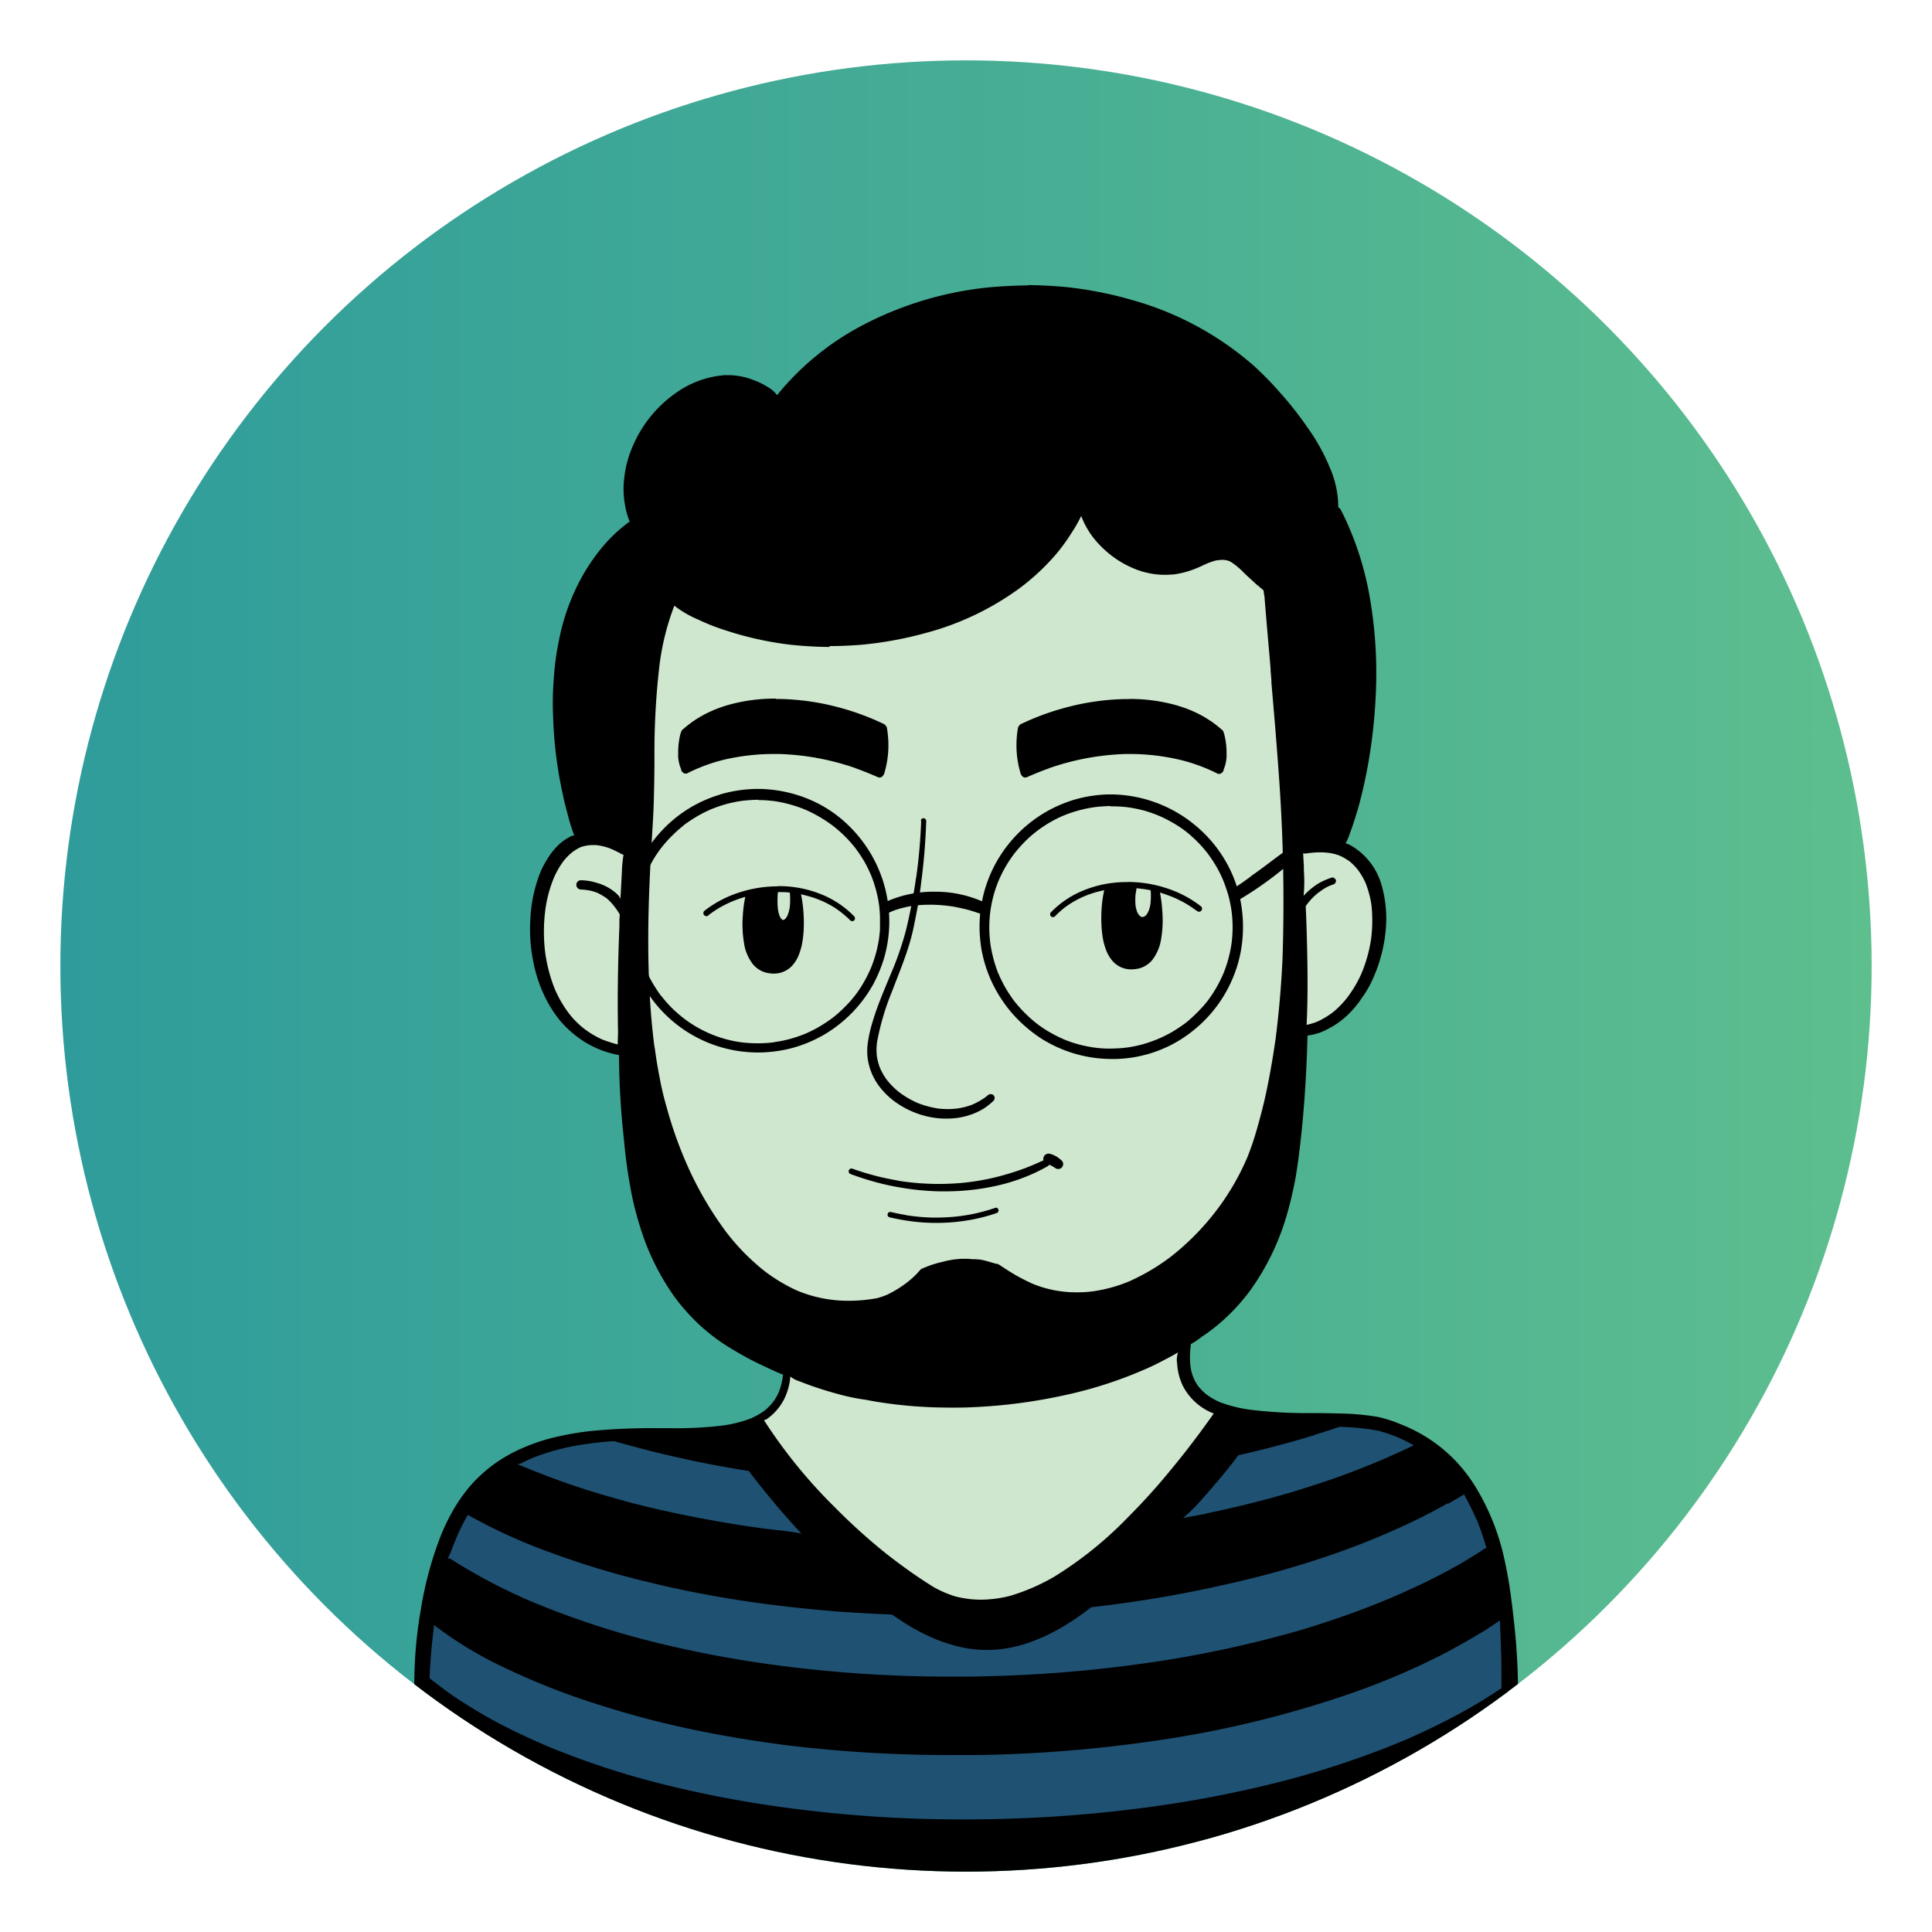 <svg viewBox="0 0 453.54 453.54" xmlns="http://www.w3.org/2000/svg" xmlns:xlink="http://www.w3.org/1999/xlink"><linearGradient id="a" gradientUnits="userSpaceOnUse" x1="14.17" x2="439.37" y1="226.77" y2="226.77"><stop offset="0" stop-color="#2f9c9b"/><stop offset="1" stop-color="#5dbe8e"/></linearGradient><clipPath id="b"><circle cx="226.77" cy="226.77" r="212.6"/></clipPath><circle cx="226.77" cy="226.77" fill="url(#a)" r="212.6"/><g clip-path="url(#b)"><path d="m177.27 334.77s35 51.25 52.5 46.25 46.25-16.25 60-48.75h17.5c3.73 0 23.73-1.27 33.73 11.25s15 35 12.5 66.25c0 0-73.75 35-145 25s-109.67-38.44-109.67-38.44.94-40.33 15.94-50.33 26.25-7.5 35-8.75 25 .02 27.5-2.48z" fill="#1f5173"/><path d="m149.77 247.27s-26.25-1.27-23.77-31.27 25-18.75 25-18.75-12.5-55 11.25-63.75 62.5-41.25 62.5-41.25l77.5 42.5 2.5 65s18.75-5 18.75 12.5-2.5 23.75-18.73 31.27c0 0-6.25 57.5-26.25 67.5 0 0-2.5 18.75 11.25 21.25 0 0-22.5 38.75-40 43.75s-32.5 7.5-52.5-13.75-22.92-28.33-22.92-28.33 12.92-.42 10.42-15.42-40-11.25-35-71.25z" fill="#cfe7ce"/><path d="m245.13 272.3q-2.11 1-4.3 1.86a64.54 64.54 0 0 1 -7.07 2.19 55.65 55.65 0 0 1 -7.57 1.3h.06a62.16 62.16 0 0 1 -7.52.26 61.36 61.36 0 0 1 -8.11-.77h.21a61 61 0 0 1 -10.74-2.8.67.67 0 0 0 -.84.44.69.69 0 0 0 .44.84c1.88.69 3.76 1.3 5.68 1.83a59.07 59.07 0 0 0 5.85 1.3c1.91.34 3.82.58 5.76.74a57.18 57.18 0 0 0 6 .17 54.61 54.61 0 0 0 11.68-1.47 43.23 43.23 0 0 0 5.69-1.77 41 41 0 0 0 5.61-2.66.88.88 0 0 0 .35-1.17.86.86 0 0 0 -.76-.44.94.94 0 0 0 -.42.1"/><path d="m245 271.6a1.26 1.26 0 0 0 .72 1.61 8.71 8.71 0 0 1 1.13.45c.32.18.62.37.92.57a1.16 1.16 0 0 0 1.56-1.68 7.47 7.47 0 0 0 -1.24-1 6.07 6.07 0 0 0 -1.48-.66 1.4 1.4 0 0 0 -.44-.07 1.23 1.23 0 0 0 -1.18.8"/><path d="m233.64 283.55c-1.47.5-3 .92-4.48 1.27a42.42 42.42 0 0 1 -4.92.79 49.34 49.34 0 0 1 -5.58.21 46.83 46.83 0 0 1 -6-.56h.17q-1.83-.3-3.65-.73a.64.64 0 1 0 -.37 1.23 52.79 52.79 0 0 0 6.13 1.06 45.67 45.67 0 0 0 6.5.23 43.8 43.8 0 0 0 6.18-.65 41.41 41.41 0 0 0 6.31-1.62.72.72 0 0 0 .39-.28.66.66 0 0 0 -.54-1h-.16"/><path d="m216.25 192.64a130.11 130.11 0 0 1 -1.18 13.43v-.18c-.58 4.12-1.36 8.2-2.33 12.25a73 73 0 0 1 -3.74 10.78c-1.46 3.55-3 7.08-4.1 10.76a33 33 0 0 0 -1.16 5 13.55 13.55 0 0 0 -.07 3.6 14 14 0 0 0 2.33 6.17 17.55 17.55 0 0 0 4.87 4.72 21.15 21.15 0 0 0 6.36 2.81 19.74 19.74 0 0 0 6.92.52 16.61 16.61 0 0 0 4.75-1.22 14.51 14.51 0 0 0 2.18-1.14 15 15 0 0 0 2.15-1.73.94.94 0 0 0 0-1.31 1 1 0 0 0 -1.32 0l-.5.41a16.25 16.25 0 0 1 -3.18 1.81 16.82 16.82 0 0 1 -3.33.88 19.12 19.12 0 0 1 -4.89 0h.06a21.84 21.84 0 0 1 -5.1-1.46l.3.12a20.58 20.58 0 0 1 -4.21-2.48 17.62 17.62 0 0 1 -3-3.05 14.46 14.46 0 0 1 -1.5-2.68 13.93 13.93 0 0 1 -.71-2.67 13.39 13.39 0 0 1 0-3 .49.49 0 0 1 0 .09c0-.06 0-.11 0-.17v-.12s0 .06 0 .09a58.83 58.83 0 0 1 3.47-11.92c1.58-4.16 3.32-8.26 4.5-12.55.6-2.18 1-4.41 1.43-6.63s.74-4.4 1-6.62a144.44 144.44 0 0 0 1.18-14.43.65.65 0 0 0 -.64-.64.66.66 0 0 0 -.64.64m-10.38 55.1a1.5 1.5 0 0 1 0 .15zm5.29 8.66.09.08zm17.2 2.84h-.09zm-8.24.9h.21zm-14.12-15.4s0 .05 0 .08 0-.07 0-.11a.08.08 0 0 1 0 0"/><path d="m241.36 67c-2.18 0-4.86.12-8.16.36a81.4 81.4 0 0 0 -31 9.14 64.32 64.32 0 0 0 -19.79 16.27 6.33 6.33 0 0 0 -2-1.8 17.05 17.05 0 0 0 -3.52-1.75 16 16 0 0 0 -6-1.15c-.27 0-.55 0-.82 0a22.83 22.83 0 0 0 -9.79 3.12 29.22 29.22 0 0 0 -11.85 13.81 24.94 24.94 0 0 0 -1.86 7 21 21 0 0 0 .25 7.06 16.36 16.36 0 0 0 1 3.37 35.62 35.62 0 0 0 -6 5.5 46 46 0 0 0 -4.85 6.86 50.17 50.17 0 0 0 -5.8 15.78 61 61 0 0 0 -1.16 8.7 69.21 69.21 0 0 0 -.17 8.77 97.54 97.54 0 0 0 2.14 17.8c.36 1.77.79 3.51 1.26 5.26a47.57 47.57 0 0 0 1.57 5.07h-.33a.27.27 0 0 0 -.15 0 12.18 12.18 0 0 0 -3.31 2.26 17.27 17.27 0 0 0 -2.64 3.4 20.18 20.18 0 0 0 -2 4.2 34.18 34.18 0 0 0 -1.89 10 38.13 38.13 0 0 0 .8 10.2 33 33 0 0 0 3.63 9.67 28.64 28.64 0 0 0 3 4.22 26.82 26.82 0 0 0 3.78 3.42 23.07 23.07 0 0 0 9.61 4.14 187.28 187.28 0 0 0 1.15 19.75c.28 3 .7 6.85 1.42 10.72a69.39 69.39 0 0 0 2.28 9.5 57 57 0 0 0 8.42 17.12 49 49 0 0 0 6.45 7 45.88 45.88 0 0 0 7.2 5.16 69.59 69.59 0 0 0 7.19 3.81c1.43.69 2.92 1.37 4.44 2l-.12.28v.41a16.45 16.45 0 0 1 -1 3.58 11.58 11.58 0 0 1 -1.32 2.18 11.39 11.39 0 0 1 -2 2 17.25 17.25 0 0 1 -3.25 1.82 29.84 29.84 0 0 1 -7.06 1.7 91.46 91.46 0 0 1 -11.71.56h-2.77a149.66 149.66 0 0 0 -15.83.65 70 70 0 0 0 -8.19 1.39 42.66 42.66 0 0 0 -7.61 2.48 35.35 35.35 0 0 0 -6.81 3.77 34 34 0 0 0 -6 5.49 39.09 39.09 0 0 0 -4.21 6.18 47.91 47.91 0 0 0 -3.22 7.19 85.3 85.3 0 0 0 -4 15.6 101.32 101.32 0 0 0 -1.5 16.95 65.56 65.56 0 0 0 .35 8.15 42.87 42.87 0 0 0 1.26 7.39 1.51 1.51 0 0 0 1 1.06 59.91 59.91 0 0 0 14.79 9.91 114 114 0 0 0 18.18 7c6.55 2 13.26 3.56 18.37 4.69 3.32.76 6.65 1.49 10 2.2s7.07 1.41 11.84 2.25a341.09 341.09 0 0 0 56.08 4.71 342.28 342.28 0 0 0 41.24-2.55c7.44-1 14.85-2.17 22-3.55 7.34-1.5 13.88-3.1 20-4.89a160.77 160.77 0 0 0 19.74-7 97.37 97.37 0 0 0 17.89-9.88c.75-.52 1.49-1.06 2.21-1.61.43-.33.85-.67 1.27-1l.21-.22a1.75 1.75 0 0 0 1.5-1.34 74.26 74.26 0 0 0 1.13-12.14c.08-3.52-.05-7.42-.41-12.27-.32-3.83-.73-7.55-1.34-12.06-.39-2.82-.94-5.77-1.63-8.76a54.93 54.93 0 0 0 -6.3-15.6 37.35 37.35 0 0 0 -4.95-6.53 35.11 35.11 0 0 0 -6.4-5.28 35.71 35.71 0 0 0 -6.6-3.35 30.31 30.31 0 0 0 -5.2-1.67 58.42 58.42 0 0 0 -9-.81c-2-.06-4.08-.08-6.12-.1a111.11 111.11 0 0 1 -14.37-.72 32.46 32.46 0 0 1 -7.53-1.8 15.83 15.83 0 0 1 -3.3-1.89 12.56 12.56 0 0 1 -1.78-1.78 9.7 9.7 0 0 1 -1.21-2.09 10.81 10.81 0 0 1 -.71-2.69 18.81 18.81 0 0 1 .07-4.82v-.39a19.51 19.51 0 0 0 2.64-1.77 42.54 42.54 0 0 0 4.74-3.64 47.69 47.69 0 0 0 6.43-7 58.24 58.24 0 0 0 8.5-17.12 91.61 91.61 0 0 0 2.28-9.5c.64-3.7 1.08-7.63 1.39-10.5.75-7.35 1.22-14.85 1.42-22.92a13 13 0 0 0 4.93-1.62 19.41 19.41 0 0 0 4.34-3.05 23.68 23.68 0 0 0 3.5-4.16 24.38 24.38 0 0 0 2.69-4.76 35 35 0 0 0 2.88-11 28.5 28.5 0 0 0 -.89-10.5 15.63 15.63 0 0 0 -6.8-9.24 7.7 7.7 0 0 0 -1.81-.85c.23-.09.41-.46.53-.76l.36-.89.32-.91.32-.9.1-.27c.55-1.55 1-3.11 1.48-4.67.83-3.07 1.57-6.3 2.18-9.58a126.75 126.75 0 0 0 2-20.09 104 104 0 0 0 -1.58-20 73 73 0 0 0 -5.74-18.15c-.31-.67-.65-1.32-1-2a1 1 0 0 0 -.59-.56 23.1 23.1 0 0 0 -1.88-9.11 46 46 0 0 0 -5.18-9.43 79.75 79.75 0 0 0 -6.65-8.47 76.08 76.08 0 0 0 -6.1-6.24 73.2 73.2 0 0 0 -28.48-15.42 89 89 0 0 0 -16.27-3.14c-3.33-.26-6-.39-8.25-.39m-46.58 84.74c2 0 4.3-.09 6.82-.26a86.28 86.28 0 0 0 15.59-2.78 66.08 66.08 0 0 0 22.07-10.47 52.84 52.84 0 0 0 8.66-8.06 42.1 42.1 0 0 0 3.53-4.84 32.82 32.82 0 0 0 2.37-4.14 19.72 19.72 0 0 0 4.47 6.94 23.41 23.41 0 0 0 8.07 5.47 18.79 18.79 0 0 0 7.15 1.41 23.18 23.18 0 0 0 2.33-.13 21.29 21.29 0 0 0 4.93-1.37c.5-.19 1-.42 1.48-.65l.29-.13.83-.38a20 20 0 0 1 2-.69 14.15 14.15 0 0 1 1.71-.17 8.68 8.68 0 0 1 1 .13 4.9 4.9 0 0 1 1 .43 18.73 18.73 0 0 1 3.05 2.59l.46.44.43.4.51.47.52.47 1.09 1 .3.22q.57.5 1.18 1l.14 1 .09.51q.36 4.51.75 9l.26 3 .26 2.93.06.75.1 1.19v.46l.19 2.19v.57c.56 6.52 1.19 13.84 1.69 20.89a408.45 408.45 0 0 1 .93 43.81c-.28 6.35-.83 12.74-1.63 19-.79 5.5-1.67 10.32-2.69 14.75-.55 2.29-1.17 4.64-1.86 7-.61 2.1-1.3 4.1-2.1 6.1a58.3 58.3 0 0 1 -7.75 13.09 60 60 0 0 1 -10 10.05 49.39 49.39 0 0 1 -9.83 5.88 34.49 34.49 0 0 1 -8.53 2.38 26.27 26.27 0 0 1 -3.88.25 26.76 26.76 0 0 1 -10.39-2c-1.21-.55-2.4-1.14-3.64-1.83s-2.6-1.57-3.85-2.4l-.34-.22a1.37 1.37 0 0 0 -.83-.26l-.44-.13-.4-.12c-.54-.17-.85-.26-1.16-.33a13.82 13.82 0 0 0 -1.38-.34c-.51-.08-1-.11-1.46-.14h-.67a13.93 13.93 0 0 0 -1.77-.1h-.48a20.07 20.07 0 0 0 -4.72.72 23.16 23.16 0 0 0 -4.29 1.37.63.63 0 0 0 -.29.14 1.18 1.18 0 0 0 -.62.32 19.94 19.94 0 0 1 -3.08 2.95 25.59 25.59 0 0 1 -4.89 3 19.91 19.91 0 0 1 -2.19.74c-.62.12-1.29.22-1.94.31a37.77 37.77 0 0 1 -4.76.31 31.28 31.28 0 0 1 -12-2.35 39.39 39.39 0 0 1 -7.71-4.6 52 52 0 0 1 -8.89-9 81.62 81.62 0 0 1 -9.95-17.4 96.08 96.08 0 0 1 -4.26-12.4c-.54-1.85-1-3.74-1.43-5.95s-.87-4.58-1.27-7.6l-.09-.4c-2.1-16.38-1.52-33.09-.68-47.27l.11-1.89c.18-2.91.36-5.81.44-8.74.08-2.74.11-5.47.14-8.22v-2a177.31 177.31 0 0 1 1.17-21.26 59.41 59.41 0 0 1 3.5-14.09 25.27 25.27 0 0 0 5.69 3.3 50.23 50.23 0 0 0 6.85 2.65 77.21 77.21 0 0 0 15 3.24c3.27.33 6.27.49 8.91.49m-49.75 93.32a35.41 35.41 0 0 1 -3.6-1.16 21.07 21.07 0 0 1 -4.14-2.44 20 20 0 0 1 -3.65-3.62 27.25 27.25 0 0 1 -3.36-5.77 36.19 36.19 0 0 1 -2.26-8.55 40.09 40.09 0 0 1 0-9.85 30 30 0 0 1 1.95-7.52 19.55 19.55 0 0 1 2.34-4.13 12.9 12.9 0 0 1 2.07-2.1 11.93 11.93 0 0 1 1.88-1.15 9.21 9.21 0 0 1 1.93-.46 9 9 0 0 1 1-.06c.41 0 .83 0 1.24.07a13.18 13.18 0 0 1 3 .8 25 25 0 0 1 2.41 1.19 1.55 1.55 0 0 0 .57.21 27.42 27.42 0 0 0 -.39 4l-.35 6.57c0-.42-.24-.82-.9-1.44a11.27 11.27 0 0 0 -1.56-1.18 11.57 11.57 0 0 0 -3.05-1.34 13.18 13.18 0 0 0 -3.83-.62 1.06 1.06 0 0 0 -1 1.09 1.11 1.11 0 0 0 1 1.09c.49 0 1 .06 1.47.12a10.9 10.9 0 0 1 2.34.6 14.65 14.65 0 0 1 2.33 1.36 12.75 12.75 0 0 1 1.82 1.94 15.17 15.17 0 0 1 1.23 1.82c0 .34-.06.75-.08 1.17v.61.93c-.37 9-.48 17.16-.32 25zm162.23-44.91a18.25 18.25 0 0 1 2.69-.19 15.1 15.1 0 0 1 1.88.11 10.93 10.93 0 0 1 2.68.66 13.89 13.89 0 0 1 2.37 1.37 13.2 13.2 0 0 1 1.94 2 16.48 16.48 0 0 1 1.76 3 23.5 23.5 0 0 1 1.4 5.21 34.49 34.49 0 0 1 -.07 7.88 33.7 33.7 0 0 1 -2.26 8.18 28.24 28.24 0 0 1 -3.21 5.49 20.75 20.75 0 0 1 -3.53 3.66 19.07 19.07 0 0 1 -3.62 2.17 13.56 13.56 0 0 1 -2.53.76c.32-6.26.28-14.38-.08-24.79l-.06-1.37-.07-1.67a6.82 6.82 0 0 1 .68-.94c.29-.36.59-.7.89-1a13.32 13.32 0 0 1 1.36-1.22l.23-.17.79-.56a11.36 11.36 0 0 1 1.53-.86c.33-.14.67-.27 1-.38a.88.88 0 0 0 .61-1 1 1 0 0 0 -.87-.64 18.27 18.27 0 0 0 -2.48 1 12.75 12.75 0 0 0 -2.3 1.51 14.36 14.36 0 0 0 -1.94 1.82 34.38 34.38 0 0 0 .06-5.95v-1.1l-.09-1.49-.08-1.48.25.08h.28l.83-.11s0 0 0 0m-84.18 130.18c1.6 0 3.21 0 4.81-.08a125.21 125.21 0 0 0 21.76-2.78 97.9 97.9 0 0 0 18.34-5.8 57.12 57.12 0 0 0 5.32-2.53c1.16-.6 2.23-1.18 3.24-1.77a5.32 5.32 0 0 0 -.22 2.68 14 14 0 0 0 1.39 5.28 13.73 13.73 0 0 0 7.2 6.39c-3.37 4.76-6.59 9-9.85 12.93a148.27 148.27 0 0 1 -10.26 11.39 88.85 88.85 0 0 1 -17.36 14 47.56 47.56 0 0 1 -10.41 4.5 28.94 28.94 0 0 1 -6.92.88 24.79 24.79 0 0 1 -5.72-.73 25.54 25.54 0 0 1 -5.34-2.29c-1.58-1-3.35-2.13-5.56-3.7-2-1.43-4-2.91-6-4.51a140.13 140.13 0 0 1 -11.51-10.44 120.07 120.07 0 0 1 -16.66-20.47 2.15 2.15 0 0 0 1-.5 12.7 12.7 0 0 0 3.66-4.29 14.16 14.16 0 0 0 1.53-5.45 7.32 7.32 0 0 0 2.26 1.16 81.32 81.32 0 0 0 8.79 2.9 47.15 47.15 0 0 0 6.61 1.38c1 .2 2 .38 3 .54a106.17 106.17 0 0 0 16.94 1.3m85.67 6.32s.07-.06.07-.06h.24l.35-.11c1.75-.55 3.37-1.08 5-1.63a61.6 61.6 0 0 1 6.65.51c.88.12 1.77.28 2.63.46a35.52 35.52 0 0 1 4.76 1.65c1.29.6 2.39 1.16 3.36 1.7l-.29.17a2 2 0 0 0 -.38.16l-.4.19-.29.17-.65.28-.64.3c-1.72.81-3.4 1.55-5.07 2.27-.24.09-.42.16-.61.25l-.29.12c-.62.27-1.21.51-1.8.74-2.15.88-4.29 1.7-6.45 2.49l-.33.12-.89.32-.86.3-.63.22c-2.92 1-6.05 2-9.31 3-6.45 1.88-13.07 3.53-19.7 4.9l-.41.13-1.34.25-3.8.71a40.23 40.23 0 0 0 4.28-4.23c2.74-3.06 5.13-5.9 7.11-8.42q.8-1 1.56-2.07c1.79-.41 3.64-.85 5.47-1.3l.73-.18 1.12-.29 1.08-.28.27-.09c2.38-.61 4.5-1.2 6.63-1.82l.39-.12.63-.19.28-.08.39-.12.31-.09.26-.08.36-.12.25-.1s0 0 0 0m-120.74 23.22c-1.74-.35-3.58-.58-5.36-.79h-.28l-1.95-.25-.43-.05-.45-.05c-4.07-.54-7.62-1.09-11.49-1.79-2.43-.42-4.73-.86-7-1.32-3.21-.64-6.45-1.36-9.64-2.13l-.29-.08-.28-.07-.32-.08-.32-.08-.83-.2-.41-.1c-2.93-.78-5.91-1.62-8.86-2.51l-.5-.15-1.05-.32c-2.64-.83-5.07-1.65-7.49-2.52-3.23-1.18-6.1-2.3-8.77-3.42l-.86-.36.73-.18.43-.2c.75-.37 1.52-.74 2.3-1.08a54 54 0 0 1 13.33-3.37c1.78-.26 3.69-.46 5.84-.59 2 .57 4.14 1.15 6.26 1.71 3.18.85 6.33 1.6 9.63 2.31l.74.17.92.21.61.14.48.1.33.05.41.09c2.47.52 4.68.94 6.92 1.33l.63.11.39.07 1.09.19.55.09.52.09.95.15.62.09.56.09c3.95 5.18 8 10 12.38 14.73m151.76-7 .32-.18.32-.18.64-.37.33-.19c.6-.35 1.15-.67 1.68-1l.5-.3c1.15 2.13 2.15 4.13 2.94 5.93l.16.32a63 63 0 0 1 2.15 6.35l-.29.06-.56.37-.34.24-1 .62c-1.44.91-2.89 1.79-4.35 2.64l-.25.16-.4.2-.59.33-.39.21-.24.13c-2.18 1.18-4.3 2.27-6.44 3.31-2.76 1.31-5.38 2.49-7.78 3.51-3.39 1.43-7 2.83-11.16 4.29-3.19 1.11-6.11 2.05-9.18 3a265.28 265.28 0 0 1 -39.64 8.31 316.31 316.31 0 0 1 -41.6 2.8h-1.37a308.26 308.26 0 0 1 -41.2-2.7 264.13 264.13 0 0 1 -28.74-5.44 201.12 201.12 0 0 1 -27.8-9.13 130.5 130.5 0 0 1 -19.79-10.33.63.63 0 0 0 -.76 0l.61-1.29c.62-1.61 1.16-3 1.68-4.2a45.16 45.16 0 0 1 2.47-4.88 128.84 128.84 0 0 0 19.83 9 198 198 0 0 0 22.44 6.76c7 1.74 14.76 3.26 23 4.51 6.76 1 14.19 1.84 22.06 2.46 3.78.26 7.9.49 12.26.67.86.6 1.78 1.23 2.72 1.83a46.41 46.41 0 0 0 4.94 2.78 37.3 37.3 0 0 0 9 3.14 30.43 30.43 0 0 0 5.68.56c.93 0 1.87-.05 2.81-.14a31.94 31.94 0 0 0 7.95-1.94 43.86 43.86 0 0 0 7.81-3.88 60.53 60.53 0 0 0 5.84-4.08 281.15 281.15 0 0 0 31.35-5.29 225 225 0 0 0 25.48-7.16c3.76-1.31 7.27-2.65 10.44-4l.49-.2q3.12-1.32 6.21-2.74l.33-.16.53-.25.72-.34.42-.21.42-.2.42-.2.26-.13c1.55-.77 3.07-1.56 4.57-2.38l.54-.29.24-.13.34-.19.33-.19.26-.16.32-.19zm10.71 28.38 1.51-1c.18 4.82.32 8.44.35 11.5v4.45l-.42.21-.34.22-.31.21-.36.24-.34.23-1.19.76c-1.44.92-2.89 1.79-4.35 2.63-.66.38-1.29.74-1.92 1.08-4.5 2.46-9.22 4.74-14 6.78a211.86 211.86 0 0 1 -29.77 9.82 272.89 272.89 0 0 1 -30.54 5.79 323.77 323.77 0 0 1 -42.11 2.78h-.82a306.06 306.06 0 0 1 -41.11-2.71 261.88 261.88 0 0 1 -28.9-5.46 193.1 193.1 0 0 1 -27.64-9.08c-4.92-2.11-9.44-4.29-13.43-6.49-2-1.13-4-2.35-6.18-3.71s-4.1-2.77-6.13-4.33l-.31-.25-.27-.21-.32-.21-.86-.73c.15-3.92.48-7.83 1-11.92v-.27-.28a91.39 91.39 0 0 0 17.42 10.42 164.65 164.65 0 0 0 21.36 8.33 219.15 219.15 0 0 0 22.46 5.9c6.64 1.38 13.92 2.59 21.64 3.6a318.13 318.13 0 0 0 39.52 2.29q2.66 0 5.3 0a324.47 324.47 0 0 0 45.88-4 248.07 248.07 0 0 0 42.15-10.63 171.6 171.6 0 0 0 16.62-6.81l.35-.19c2.69-1.26 5-2.43 7.23-3.69l.42-.22.31-.18.41-.22.31-.18c1.77-1 3.48-2 5.14-3l.22-.14.33-.21.25-.16.26-.17.27-.21.27-.16.41-.26.24-.19s-.07.05-.06.05"/><path d="m264.74 207.07h-.74a27.81 27.81 0 0 0 -5 .54 27.53 27.53 0 0 0 -4.61 1.4 22.35 22.35 0 0 0 -7.68 5.15.68.68 0 0 0 0 .95.68.68 0 0 0 .94 0 24.68 24.68 0 0 1 2.21-2 21.13 21.13 0 0 1 2.26-1.5 25.49 25.49 0 0 1 2.29-1.15 24.23 24.23 0 0 1 3.25-1.12c.52-.13 1-.25 1.56-.36a27.58 27.58 0 0 0 -.65 4.94 30.93 30.93 0 0 0 0 3.23 24.72 24.72 0 0 0 .33 3.11 14.43 14.43 0 0 0 .79 2.84 8.17 8.17 0 0 0 1.33 2.31 5.85 5.85 0 0 0 1.9 1.54 5.76 5.76 0 0 0 2.55.61 7.39 7.39 0 0 0 1.74-.18 5.49 5.49 0 0 0 1.23-.42 6.13 6.13 0 0 0 2-1.53 10.65 10.65 0 0 0 2.15-5.1 26.33 26.33 0 0 0 .27-6.35 36.44 36.44 0 0 0 -.55-4.46c1 .33 2.05.69 3.07 1.1a28.8 28.8 0 0 1 2.91 1.44c.82.5 1.62 1 2.39 1.59l.28.17a.75.75 0 0 0 .5.21.71.71 0 0 0 .72-.71.69.69 0 0 0 -.21-.52 25.23 25.23 0 0 0 -4.14-2.65 27 27 0 0 0 -4.31-1.75 29.32 29.32 0 0 0 -8.7-1.36m1.84 2.51c0-.24.07-.47.11-.7a.85.85 0 0 0 0-.35c.58.09 1.19.14 1.8.22s1 .17 1.55.28a16.71 16.71 0 0 1 -.05 3.19 8 8 0 0 1 -.42 1.63 4.69 4.69 0 0 1 -.51.9 2 2 0 0 1 -.24.24 1.54 1.54 0 0 1 -.35.24l-.43.09a1.42 1.42 0 0 1 -.47-.22 3.85 3.85 0 0 1 -.37-.4 4 4 0 0 1 -.33-.59 7.11 7.11 0 0 1 -.38-1.56 13.67 13.67 0 0 1 .06-3z"/><path d="m182.48 208.07a29.29 29.29 0 0 0 -8.7 1.36 26.88 26.88 0 0 0 -4.31 1.76 25.37 25.37 0 0 0 -4.14 2.65.7.7 0 0 0 -.21.52.71.71 0 0 0 .21.5.73.73 0 0 0 .51.21.74.74 0 0 0 .5-.21l.18-.18c.82-.6 1.62-1.14 2.44-1.62a26.32 26.32 0 0 1 6-2.52 28.19 28.19 0 0 0 -.58 4.43 26.33 26.33 0 0 0 .27 6.35 10.61 10.61 0 0 0 2.15 5.1 6.17 6.17 0 0 0 2 1.53 5.49 5.49 0 0 0 1.23.42 7.25 7.25 0 0 0 1.68.18 5.77 5.77 0 0 0 4.51-2.16 8.08 8.08 0 0 0 1.33-2.31 14.41 14.41 0 0 0 .79-2.84 24.68 24.68 0 0 0 .33-3.11 34 34 0 0 0 -.63-8.2c.5.13 1 .25 1.54.39a23.08 23.08 0 0 1 5.54 2.27 20.08 20.08 0 0 1 2.19 1.46 24.24 24.24 0 0 1 2.28 2 .67.67 0 0 0 .47.19.65.65 0 0 0 .46-.18.68.68 0 0 0 0-.95 22.39 22.39 0 0 0 -7.68-5.15 26.45 26.45 0 0 0 -9.63-1.94h-.75m1.3 7.95a1.68 1.68 0 0 1 -.37-.29 3.64 3.64 0 0 1 -.32-.52 7.38 7.38 0 0 1 -.45-1.74 19.77 19.77 0 0 1 0-4h.26c.84 0 1.68 0 2.53.12a16.85 16.85 0 0 1 0 3.29 8.14 8.14 0 0 1 -.54 2.07 4.18 4.18 0 0 1 -.36.6 1.72 1.72 0 0 1 -.27.29 1.43 1.43 0 0 1 -.22.14z"/><path d="m182.14 164a40.4 40.4 0 0 0 -11.22 1.5 29.5 29.5 0 0 0 -5.75 2.32 28.42 28.42 0 0 0 -2.53 1.55 28.9 28.9 0 0 0 -2.5 2 .73.73 0 0 0 -.24.53 1 1 0 0 0 -.18.44 17.91 17.91 0 0 0 -.52 4.41v.95a10.25 10.25 0 0 0 .21 1.39c.06.24.12.48.19.72l.16.42a1.77 1.77 0 0 0 .12.3 1.42 1.42 0 0 0 .05.29 1.17 1.17 0 0 0 .46.59.86.86 0 0 0 .54.19h.27a40.62 40.62 0 0 1 8.6-3.22 51.4 51.4 0 0 1 11.85-1.38c.82 0 1.64 0 2.46.05a60.53 60.53 0 0 1 8.28 1 61.45 61.45 0 0 1 8.45 2.27h-.07c1.74.62 3.52 1.33 5.28 2.11a1 1 0 0 0 .43.1 1 1 0 0 0 .88-.57.73.73 0 0 0 .2-.33 23.21 23.21 0 0 0 .94-5.07 23.82 23.82 0 0 0 -.29-5.65 1 1 0 0 0 -.31-.58.91.91 0 0 0 -.46-.39 60.46 60.46 0 0 0 -11.23-4.06 57.65 57.65 0 0 0 -12.88-1.79h-1.18"/><path d="m265 164.08a40.38 40.38 0 0 1 11.22 1.5 29.31 29.31 0 0 1 5.75 2.32c.87.47 1.7 1 2.53 1.55a29.51 29.51 0 0 1 2.5 2 .74.74 0 0 1 .24.53 1 1 0 0 1 .17.44 18 18 0 0 1 .53 4.41v.94a10.27 10.27 0 0 1 -.21 1.39c-.06.24-.11.48-.19.72l-.16.42a1.53 1.53 0 0 1 -.11.3 1.57 1.57 0 0 1 -.06.29 1.15 1.15 0 0 1 -.46.59.88.88 0 0 1 -.54.19h-.27a40.72 40.72 0 0 0 -8.6-3.22 51.55 51.55 0 0 0 -11.83-1.45c-.82 0-1.64 0-2.46.05a60.73 60.73 0 0 0 -8.29 1 61.52 61.52 0 0 0 -8.44 2.27h.07c-1.75.62-3.52 1.33-5.28 2.11a1 1 0 0 1 -.43.1 1 1 0 0 1 -.88-.57.69.69 0 0 1 -.19-.33 23.07 23.07 0 0 1 -.94-5.07 24.07 24.07 0 0 1 .29-5.65 1 1 0 0 1 .32-.58.87.87 0 0 1 .46-.39 60.38 60.38 0 0 1 11.26-4.05 57.71 57.71 0 0 1 12.88-1.78h1.18"/><path d="m256.33 186.82a30.21 30.21 0 0 0 -5.41 1.32 32.41 32.41 0 0 0 -5 2.24 31.49 31.49 0 0 0 -11.63 11.33 30.93 30.93 0 0 0 -3.88 10.5 31.74 31.74 0 0 0 -.46 4.94 32.86 32.86 0 0 0 .43 5.56 30.81 30.81 0 0 0 3.58 10 31.6 31.6 0 0 0 6.73 8.25 33.15 33.15 0 0 0 4 3 32.46 32.46 0 0 0 4.59 2.33 30.77 30.77 0 0 0 10.72 2.29 30.07 30.07 0 0 0 15.4-3.53 29.68 29.68 0 0 0 4.41-2.89 31.12 31.12 0 0 0 10.19-14.1 29.87 29.87 0 0 0 1.41-5.49 32.43 32.43 0 0 0 -.12-10.69 30.12 30.12 0 0 0 -3.82-10.13 31.06 31.06 0 0 0 -7-8.1 31.32 31.32 0 0 0 -19.47-7.16h-.54a27.82 27.82 0 0 0 -4.13.34m4.38 2.47a28 28 0 0 1 4.32.25 31 31 0 0 1 3.53.73 30.34 30.34 0 0 1 3.69 1.3q1.46.65 2.85 1.44a28.81 28.81 0 0 1 3.08 2 32.58 32.58 0 0 1 2.73 2.4 28.69 28.69 0 0 1 2.42 2.71l-.06-.09.11.15.09.11-.05-.06a34.53 34.53 0 0 1 2.1 3.14 28.83 28.83 0 0 1 1.57 3.14 35.59 35.59 0 0 1 1.29 3.74 30 30 0 0 1 .76 3.84 31.94 31.94 0 0 1 .22 3.53 31.29 31.29 0 0 1 -.29 4.11c-.17 1.05-.38 2.09-.65 3.13a29.84 29.84 0 0 1 -1.22 3.65 33.33 33.33 0 0 1 -1.69 3.39 30.92 30.92 0 0 1 -2.13 3.18c-.56.71-1.15 1.39-1.76 2a32.7 32.7 0 0 1 -3.12 2.91 36.09 36.09 0 0 1 -3.24 2.19 31.32 31.32 0 0 1 -3.35 1.68 35.57 35.57 0 0 1 -3.59 1.26 29.41 29.41 0 0 1 -4.06.82l.33-.05c-.6.08-1.21.14-1.82.18s-1.19.05-1.78.07a25.35 25.35 0 0 1 -4.28-.26l.32.05a35.16 35.16 0 0 1 -3.49-.68 28.3 28.3 0 0 1 -3.75-1.25l-.25-.1.19.07a34.24 34.24 0 0 1 -3.46-1.75 27.38 27.38 0 0 1 -3.06-2.08 31.82 31.82 0 0 1 -5.1-5.13 30.92 30.92 0 0 1 -3.63-6.23v.05-.09l-.07-.17v.1a32 32 0 0 1 -1.9-7 32.7 32.7 0 0 1 -.27-3.65 29.07 29.07 0 0 1 .23-4 33.36 33.36 0 0 1 .69-3.53 30.86 30.86 0 0 1 1.23-3.68 33.16 33.16 0 0 1 1.53-3.11 30.1 30.1 0 0 1 2.28-3.44 34.3 34.3 0 0 1 2.39-2.69 27 27 0 0 1 2.72-2.4 31 31 0 0 1 2.78-1.9 27.84 27.84 0 0 1 3.64-1.85 30.6 30.6 0 0 1 7.24-1.95 34.07 34.07 0 0 1 3.76-.26m-11.13 2.26h-.12zm-11.45 8.84-.12.15zm51 13.45s0 .09 0 .13 0-.09 0-.13m0 7.64s0 .08 0 .13a1 1 0 0 1 0-.13m-5.75 13.66-.16.21zm-18.72 10.93h-.11zm-14.89-2h-.06zm-15.33-15.25v-.11.07m49-28.51v-.05l-.05-.07.09.12"/><path d="m169 186.54a30.54 30.54 0 0 0 -9.48 4.74 31.36 31.36 0 0 0 -7.62 8.15 30.81 30.81 0 0 0 -4.14 9.83 32.12 32.12 0 0 0 -.74 5.71v2.73s.17 2.1.31 3.13a30.45 30.45 0 0 0 3.83 10.87 33.34 33.34 0 0 0 3 4.25 31.07 31.07 0 0 0 13.06 9.21 31 31 0 0 0 11.06 1.91h.39a33.36 33.36 0 0 0 4.83-.5 29.25 29.25 0 0 0 7-2.17 32.49 32.49 0 0 0 3.13-1.61 30.09 30.09 0 0 0 4.42-3.2 31.1 31.1 0 0 0 7-8.64 31.52 31.52 0 0 0 2-4.55 24.87 24.87 0 0 0 .81-2.69 31 31 0 0 0 .81-9.78 32.67 32.67 0 0 0 -.9-5.44 31.43 31.43 0 0 0 -8.25-14.39 29.59 29.59 0 0 0 -8.55-6 30.5 30.5 0 0 0 -4.92-1.79 31.29 31.29 0 0 0 -5.63-1q-1.24-.11-2.5-.11a31.76 31.76 0 0 0 -8.88 1.3m9 1.32a28.07 28.07 0 0 1 3.58.23h-.22.31a31.45 31.45 0 0 1 7.43 2.06 32.86 32.86 0 0 1 6.5 3.83 30.65 30.65 0 0 1 5.23 5.24c.68.93 1.32 1.88 1.92 2.87a31.52 31.52 0 0 1 1.68 3.38l-.07-.18.09.22a30.48 30.48 0 0 1 1.88 7q.16 1.34.21 2.67s0 .08 0 .11 0 .07 0 .1 0 .29 0 .43v1.92a.06.06 0 0 1 0 0v.25c0 .65-.1 1.31-.18 2s0 .07 0 .1a.1.1 0 0 1 0 0 .08.08 0 0 1 0 0 32.89 32.89 0 0 1 -.83 3.95 28.9 28.9 0 0 1 -1.27 3.6 32.7 32.7 0 0 1 -1.49 2.93 27.48 27.48 0 0 1 -2.2 3.3l-.07.08.07-.09q-.78 1-1.62 1.88a32 32 0 0 1 -2.92 2.75l-.65.51a31.32 31.32 0 0 1 -5.19 3.17l-1.11.51h.08-.07a34.52 34.52 0 0 1 -3.41 1.18 27.92 27.92 0 0 1 -4 .82h.27l-1.23.14a31.63 31.63 0 0 1 -7-.13 28.63 28.63 0 0 1 -13.17-5.53l-.15-.11.13.1a35.79 35.79 0 0 1 -2.85-2.49 30.29 30.29 0 0 1 -2.44-2.77v.05a32.93 32.93 0 0 1 -2-3 30.2 30.2 0 0 1 -1.8-3.57 35 35 0 0 1 -1.18-3.44 30.06 30.06 0 0 1 -.74-3.57v-.16.07c-.15-1.19-.24-2.38-.27-3.58 0-.58 0-1.18.06-1.76 0-.82.12-1.64.23-2.47v.31a31.71 31.71 0 0 1 .76-3.77 26.55 26.55 0 0 1 1.26-3.68 31.14 31.14 0 0 1 1.6-3.2 30.06 30.06 0 0 1 2.07-3.1 32.28 32.28 0 0 1 5.24-5.23h-.06c1-.73 2-1.4 3-2a31.56 31.56 0 0 1 3.84-1.93l-.31.14a31.22 31.22 0 0 1 3.65-1.24 29.34 29.34 0 0 1 3.56-.72 33.39 33.39 0 0 1 3.89-.25m10.91 1.94h.05.09l-.14-.06m-.07.24h.1zm-33.47 8.81-.13.18zm-4.08 6v.06m53 .07v.06-.07m-52.79.56a1 1 0 0 1 -.05.12zm-.08 21.75v.07a.37.37 0 0 0 0-.07m52.93.29v.09zm-49.18 6.27.11.13zm11.44 9h.11-.1m22.36.05h-.06.1m0 0 .14-.06zm11.65-8.88.06-.07zm-51-13.58s0-.09 0-.14zm56.79-.21s0-.06 0-.1 0 .1 0 .15"/><path d="m207.33 212a1.31 1.31 0 1 0 1.24 2.3c.44-.2.86-.39 1.31-.56a23.72 23.72 0 0 1 5.27-1.21 34.4 34.4 0 0 1 8.47.27c1.07.18 2.13.41 3.18.67 1.24.32 2.47.73 3.69 1.15a1.4 1.4 0 0 0 1.14-2.53 27.48 27.48 0 0 0 -12-2.76h-.51a27.11 27.11 0 0 0 -11.79 2.67"/><path d="m303.11 199a28.87 28.87 0 0 0 -2.77 2c-1 .77-1.89 1.57-2.81 2.39-1.9 1.65-3.78 3.33-5.81 4.82-.59.41-1.19.81-1.81 1.18a1 1 0 1 0 1 1.82c2.42-1.44 4.77-3 7-4.66 1.12-.82 2.23-1.67 3.29-2.57a34.59 34.59 0 0 0 3.31-3 1.25 1.25 0 0 0 .24-1.48 1.28 1.28 0 0 0 -1.1-.66 1.08 1.08 0 0 0 -.57.16m-11.39 9.25-.18.13z"/><path d="m302.1 199.51c-1.44 1-2.84 2.05-4.24 3.11s-2.89 2.14-4.35 3.18h.06q-2 1.46-4.13 2.88a.85.85 0 0 0 -.38.47.78.78 0 0 0 1.13.91q3.35-2.21 6.66-4.5c2.13-1.48 4.28-2.94 6.31-4.55a.92.92 0 0 0 .18-1.09 1 1 0 0 0 -.54-.44 1.14 1.14 0 0 0 -.29 0 .7.7 0 0 0 -.41.11m-8.7 6.38.11-.08z"/></g></svg>
